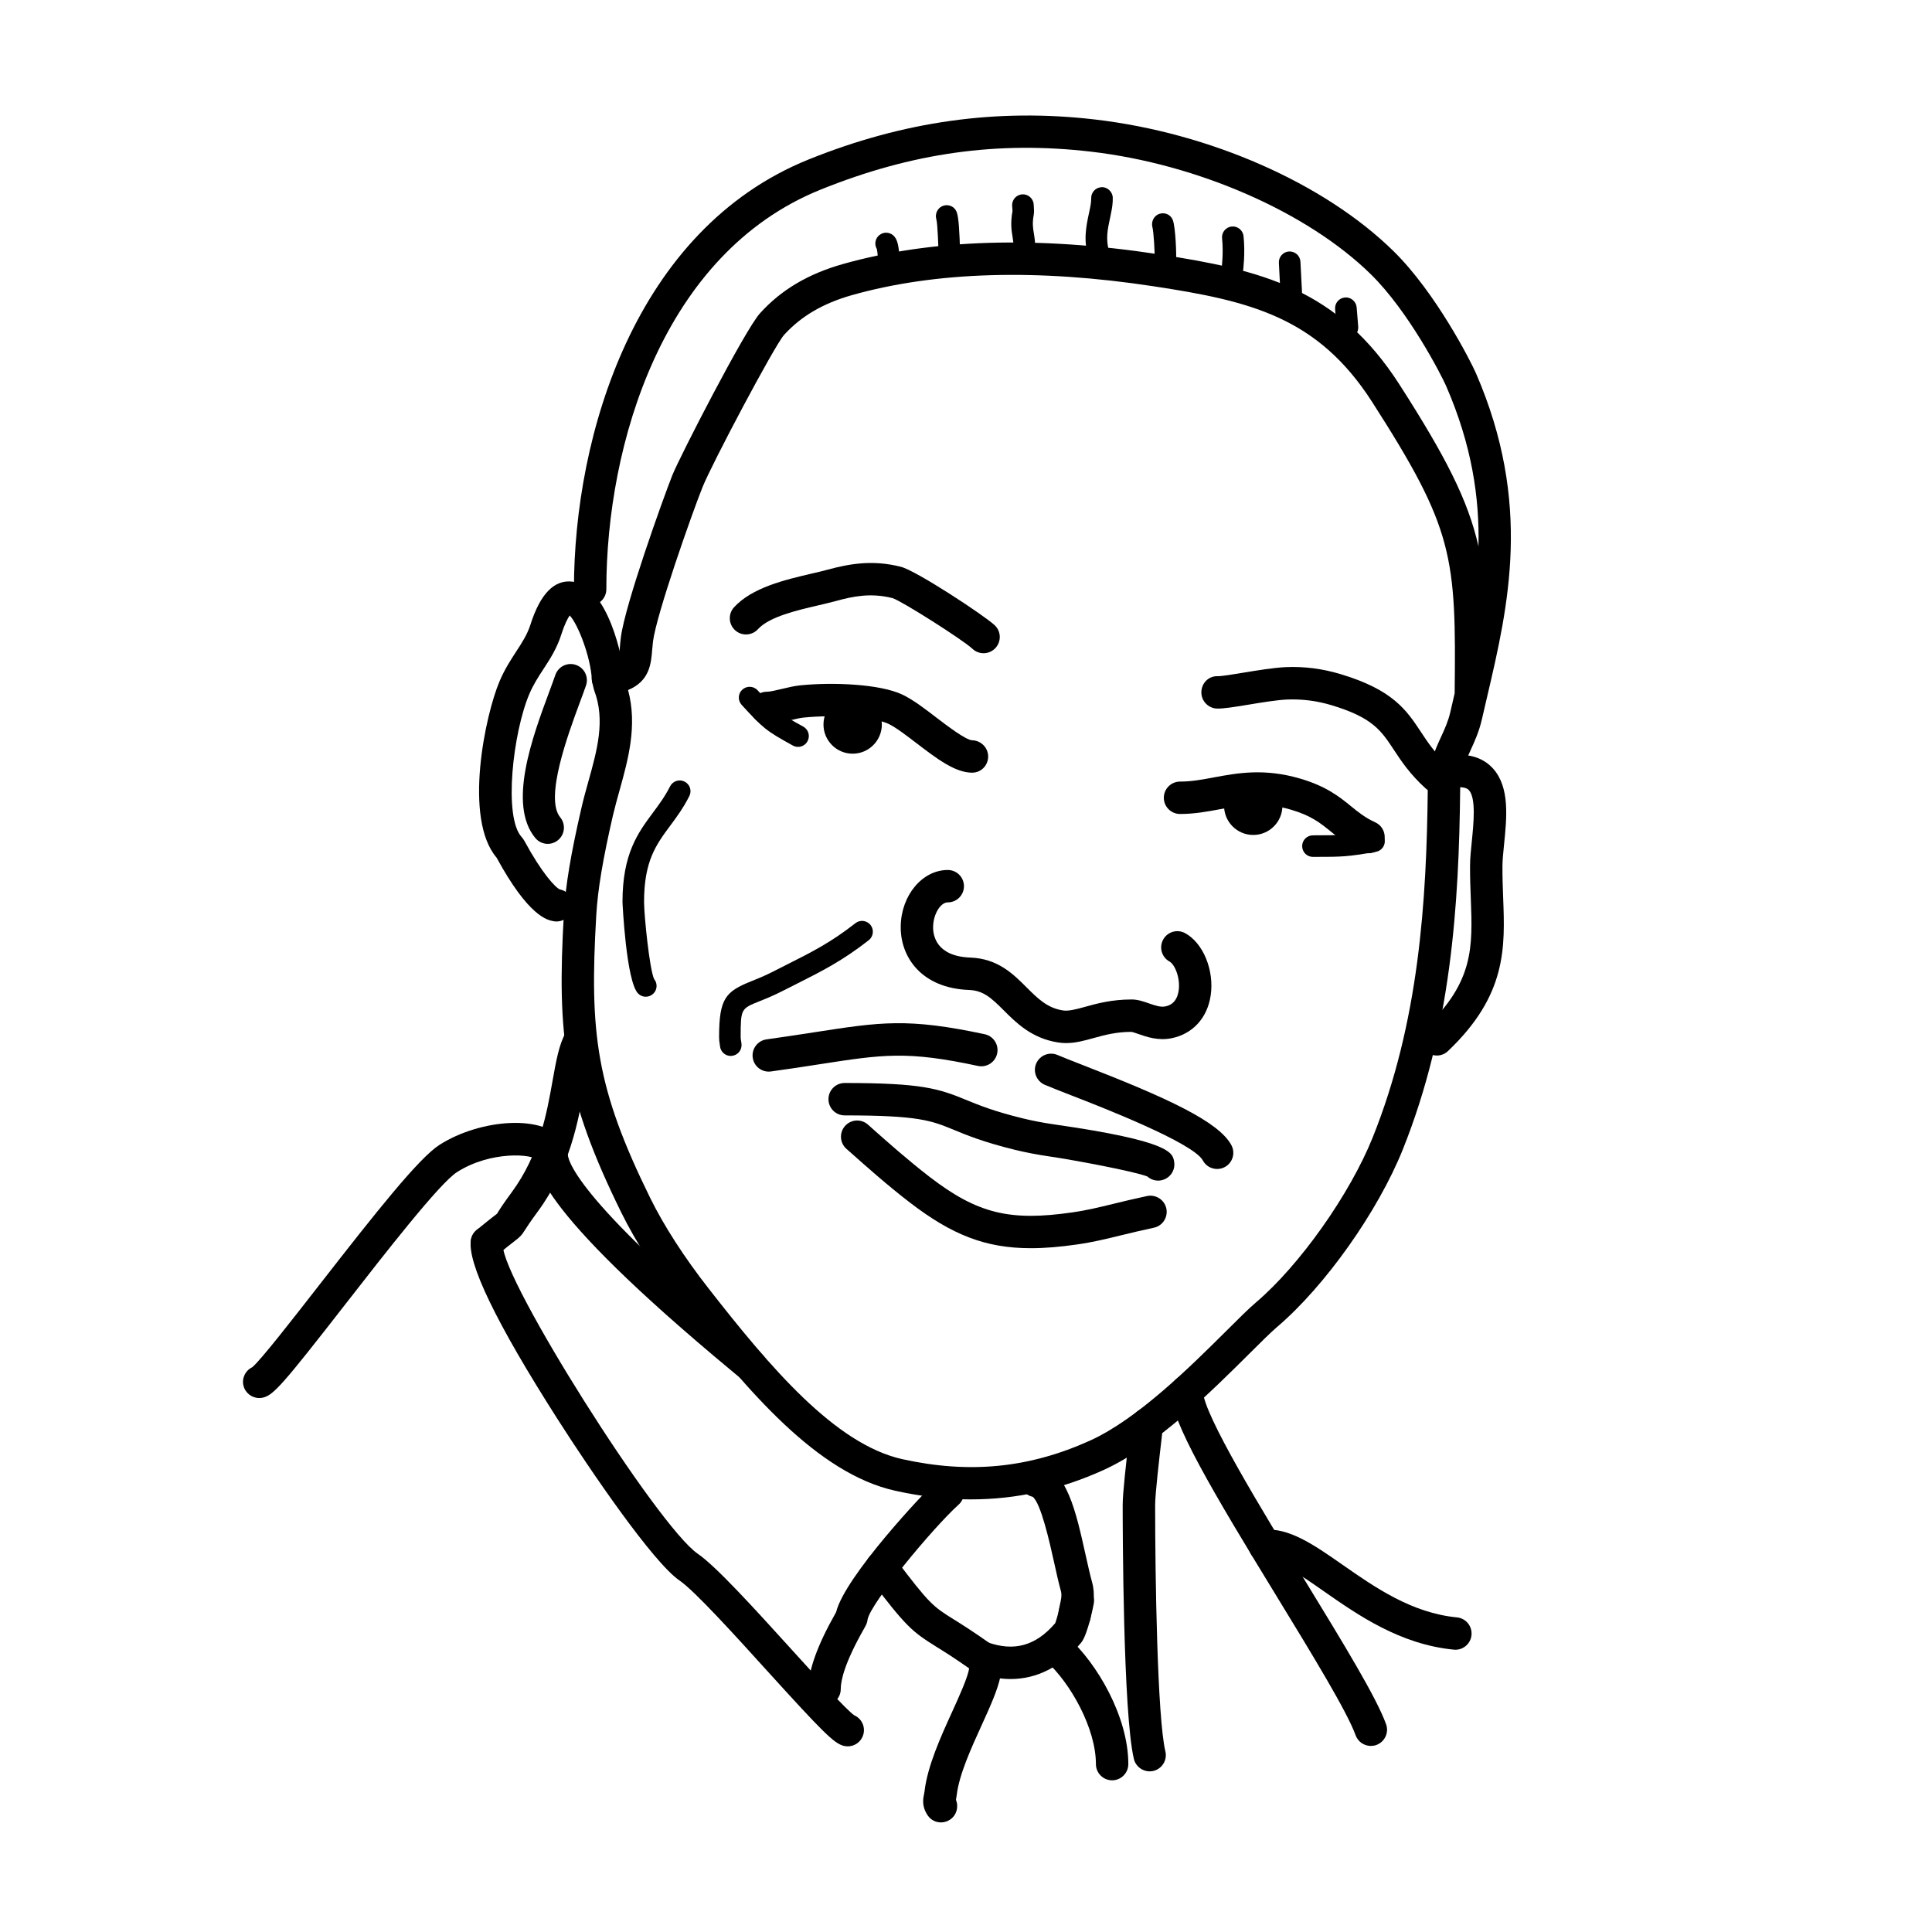 <?xml version="1.0" encoding="UTF-8"?>
<!DOCTYPE svg PUBLIC "-//W3C//DTD SVG 1.1//EN" "http://www.w3.org/Graphics/SVG/1.1/DTD/svg11.dtd">
<!-- Creator: CorelDRAW 2018 (64-Bit) -->
<svg xmlns="http://www.w3.org/2000/svg" xml:space="preserve" width="845px" height="845px" version="1.1" style="shape-rendering:geometricPrecision; text-rendering:geometricPrecision; image-rendering:optimizeQuality; fill-rule:evenodd; clip-rule:evenodd"
viewBox="0 0 360.18 360.18"
 xmlns:xlink="http://www.w3.org/1999/xlink">
 <defs>
  <style type="text/css">
   <![CDATA[
    .fil0 {fill:none}
    .fil2 {fill:black}
    .fil1 {fill:black;fill-rule:nonzero}
   ]]>
  </style>
 </defs>
 <g id="Слой_x0020_1">
  <rect class="fil0" width="360.18" height="360.18"/>
 </g>
 <g id="_1">
  <path class="fil1" d="M183.36 121.78c-0.74,0 -1.48,-0.27 -2.06,-0.82 -1.81,-1.69 -13.08,-8.85 -14.89,-9.45 -4.09,-1.04 -7.44,-0.32 -10.51,0.52 -0.99,0.27 -2.1,0.53 -3.28,0.81 -4.1,0.95 -9.2,2.14 -11.32,4.46 -1.12,1.23 -3.04,1.31 -4.26,0.19 -1.23,-1.12 -1.32,-3.04 -0.2,-4.27 3.38,-3.69 9.49,-5.12 14.4,-6.27 1.11,-0.25 2.15,-0.5 3.07,-0.75 3.96,-1.07 8.35,-1.89 13.65,-0.53 2.91,0.75 15.51,9.05 17.47,10.88 1.22,1.14 1.28,3.05 0.14,4.27 -0.6,0.64 -1.4,0.96 -2.21,0.96z"/>
  <path class="fil1" d="M267.78 147.75c-0.73,0 -1.45,-0.26 -2.03,-0.79 -2.9,-2.64 -4.49,-5.04 -5.89,-7.16 -2.39,-3.63 -3.97,-6.03 -11.66,-8.34 -2.75,-0.82 -5.42,-1.15 -8.21,-1.05 -1.9,0.08 -4.73,0.54 -7.23,0.96 -2.86,0.47 -4.66,0.75 -5.86,0.73 -1.66,-0.05 -2.98,-1.44 -2.93,-3.1 0.04,-1.67 1.37,-3.02 3.1,-2.94 0.64,0.02 2.91,-0.35 4.71,-0.65 2.67,-0.44 5.7,-0.94 7.97,-1.04 3.46,-0.14 6.78,0.29 10.18,1.31 9.79,2.93 12.31,6.75 14.98,10.79 1.26,1.91 2.56,3.89 4.91,6.03 1.23,1.12 1.32,3.03 0.19,4.26 -0.59,0.66 -1.41,0.99 -2.23,0.99z"/>
  <path class="fil1" d="M255.12 159.07c-0.42,0 -0.85,-0.08 -1.25,-0.27 -2.58,-1.18 -4.27,-2.56 -5.77,-3.78 -1.96,-1.59 -3.65,-2.96 -7.39,-4.06 -5.32,-1.57 -9.18,-0.85 -13.26,-0.1 -2.35,0.44 -4.78,0.89 -7.45,0.89 -1.67,0 -3.03,-1.35 -3.03,-3.02 0,-1.67 1.36,-3.02 3.03,-3.02 2.12,0 4.17,-0.38 6.35,-0.79 4.39,-0.81 9.36,-1.73 16.06,0.24 4.91,1.44 7.35,3.43 9.5,5.18 1.39,1.13 2.6,2.11 4.48,2.97 1.51,0.69 2.18,2.49 1.48,4 -0.51,1.11 -1.6,1.76 -2.75,1.76z"/>
  <path class="fil1" d="M181.24 144.05c-3.19,0 -6.66,-2.66 -10.34,-5.47 -1.91,-1.46 -3.88,-2.97 -5.27,-3.64 -2.57,-1.22 -9.97,-1.76 -15.85,-1.16 -0.67,0.07 -1.62,0.3 -2.54,0.52 -1.45,0.34 -2.94,0.7 -4.27,0.7 -1.67,0 -3.02,-1.35 -3.02,-3.02 0,-1.67 1.35,-3.02 3.02,-3.02 0.62,0 1.81,-0.29 2.86,-0.54 1.12,-0.27 2.27,-0.54 3.34,-0.65 6.16,-0.63 14.92,-0.24 19.05,1.72 1.97,0.94 4.1,2.56 6.35,4.29 1.92,1.46 5.48,4.19 6.67,4.23 1.65,0.04 3,1.4 2.98,3.06 -0.02,1.65 -1.33,2.98 -2.98,2.98z"/>
  <path class="fil1" d="M198.73 194.46c-0.51,0 -1.03,-0.04 -1.56,-0.13 -4.85,-0.78 -7.72,-3.65 -10.02,-5.95 -2.37,-2.37 -3.85,-3.72 -6.47,-3.82 -8.97,-0.33 -12.87,-6.23 -12.76,-11.91 0.1,-5.77 4.04,-10.46 8.77,-10.46 1.67,0 3.02,1.35 3.02,3.02 0,1.67 -1.35,3.02 -3.02,3.02 -1.36,0 -2.69,2.2 -2.73,4.53 -0.04,1.65 0.58,5.53 6.95,5.76 5.12,0.19 7.98,3.06 10.51,5.59 2.04,2.03 3.79,3.79 6.71,4.26 1.08,0.17 2.43,-0.19 4.13,-0.66 2.23,-0.62 5,-1.38 8.71,-1.38 1.14,0 2.2,0.37 3.23,0.73 1.1,0.38 2.14,0.74 3,0.57 0.53,-0.1 2.15,-0.43 2.53,-2.92 0.36,-2.43 -0.75,-4.94 -1.68,-5.44 -1.46,-0.79 -2.01,-2.63 -1.21,-4.09 0.79,-1.47 2.62,-2.01 4.09,-1.22 3.38,1.83 5.48,6.95 4.77,11.65 -0.63,4.19 -3.36,7.16 -7.31,7.95 -2.49,0.49 -4.62,-0.25 -6.18,-0.8 -0.45,-0.15 -1.06,-0.37 -1.28,-0.39 -2.85,0 -5,0.59 -7.07,1.16 -1.72,0.48 -3.37,0.93 -5.13,0.93z"/>
  <path class="fil1" d="M143.32 199.78c-1.49,0 -2.78,-1.09 -2.99,-2.6 -0.23,-1.65 0.92,-3.18 2.57,-3.41 3.46,-0.48 6.4,-0.94 9.01,-1.34 12.26,-1.9 17.34,-2.69 31.67,0.38 1.63,0.35 2.67,1.95 2.32,3.59 -0.35,1.63 -1.96,2.67 -3.59,2.32 -13.24,-2.84 -17.66,-2.15 -29.48,-0.32 -2.62,0.41 -5.6,0.87 -9.09,1.35 -0.14,0.02 -0.29,0.03 -0.42,0.03z"/>
  <path class="fil1" d="M226.91 217.93c-1.08,0 -2.12,-0.57 -2.67,-1.59 -1.77,-3.29 -18.95,-9.97 -24.59,-12.16 -2.1,-0.82 -3.82,-1.49 -4.89,-1.95 -1.53,-0.67 -2.24,-2.44 -1.58,-3.97 0.67,-1.53 2.44,-2.24 3.97,-1.58 1.03,0.44 2.68,1.09 4.69,1.87 15.77,6.13 25.35,10.54 27.72,14.93 0.79,1.47 0.25,3.3 -1.22,4.09 -0.46,0.25 -0.95,0.36 -1.43,0.36z"/>
  <g>
   <path class="fil1" d="M212.93 217.54c0,0.01 0,0.01 0,0.01 0,0 0,0 0,-0.01zm0 0.01c0,0.01 0,0.01 0,0.01 0,0 0,0 0,-0.01zm0 0.01l0 0.01 0 -0.01zm1.22 1.88l0.02 0 -0.02 0zm1.76 0.66c-0.76,0 -1.47,-0.29 -2.01,-0.77 -2.51,-0.99 -14.1,-3.14 -18.21,-3.73 -2.22,-0.32 -4.47,-0.75 -6.51,-1.25 -5.78,-1.42 -8.85,-2.68 -11.32,-3.7 -4.24,-1.75 -6.57,-2.71 -20.39,-2.71 -1.67,0 -3.02,-1.35 -3.02,-3.02 0,-1.67 1.35,-3.02 3.02,-3.02 14.37,0 17.51,1.03 22.69,3.17 2.4,0.98 5.12,2.1 10.46,3.41 1.85,0.46 3.9,0.85 5.93,1.14 21.74,3.12 22.08,5.27 22.35,6.99 0.26,1.65 -0.87,3.19 -2.52,3.45 -0.16,0.03 -0.31,0.04 -0.47,0.04z"/>
  </g>
  <path class="fil1" d="M192.17 232.7c-8.48,0 -14.74,-2.52 -22.54,-8.51 -4.13,-3.17 -8.1,-6.7 -10.72,-9.03l-1.11 -0.98c-1.25,-1.11 -1.37,-3.02 -0.26,-4.27 1.11,-1.25 3.01,-1.36 4.26,-0.26l1.12 1c2.56,2.27 6.43,5.71 10.38,8.75 8.91,6.84 14.9,8.32 26.64,6.62 2.61,-0.37 4.94,-0.94 7.66,-1.6 1.84,-0.45 3.86,-0.94 6.26,-1.45 1.62,-0.33 3.23,0.7 3.58,2.33 0.34,1.64 -0.7,3.24 -2.33,3.58 -2.33,0.5 -4.29,0.97 -6.09,1.41 -2.86,0.7 -5.33,1.3 -8.21,1.71 -3.17,0.46 -6.01,0.7 -8.64,0.7z"/>
  <path class="fil1" d="M103.74 171.79c-0.2,0 -0.39,-0.02 -0.59,-0.06 -1.14,-0.22 -4.61,-0.89 -10.57,-11.84 -6.23,-7.29 -2.11,-26.65 0.56,-32.9 0.97,-2.28 2.12,-4.03 3.13,-5.58 1.09,-1.67 2.03,-3.12 2.63,-4.99 1.83,-5.73 4.45,-8.42 7.85,-7.98 6.58,0.86 9.44,14.36 9.61,17.91 0.09,1.66 -1.19,3.08 -2.86,3.16 -1.69,0.08 -3.08,-1.19 -3.17,-2.86 -0.2,-4.09 -2.54,-10.24 -4.12,-11.91 -0.34,0.49 -0.91,1.5 -1.55,3.51 -0.85,2.66 -2.11,4.59 -3.33,6.46 -0.96,1.47 -1.87,2.86 -2.64,4.66 -3.04,7.11 -4.89,22.99 -1.42,26.7 0.18,0.19 0.4,0.53 0.52,0.75 3.22,5.94 5.76,8.68 6.6,9 1.64,0.32 2.66,1.9 2.34,3.53 -0.28,1.44 -1.57,2.44 -2.99,2.44z"/>
  <path class="fil1" d="M102.12 157.32c-0.87,0 -1.74,-0.38 -2.33,-1.1 -5.18,-6.26 -0.51,-18.87 2.59,-27.21 0.44,-1.2 0.84,-2.27 1.15,-3.17 0.54,-1.58 2.26,-2.43 3.84,-1.88 1.58,0.54 2.42,2.25 1.88,3.83 -0.33,0.95 -0.74,2.07 -1.21,3.32 -2.12,5.74 -6.55,17.69 -3.6,21.26 1.06,1.29 0.88,3.19 -0.4,4.25 -0.56,0.47 -1.25,0.7 -1.92,0.7z"/>
  <path class="fil1" d="M117.09 128.64c1.78,6.63 0,13 -1.58,18.68 -0.43,1.55 -0.86,3.09 -1.22,4.61 -1.91,8.29 -2.85,13.89 -3.13,18.71 -1.28,21.99 -0.06,32.13 10.05,52.68 2.58,5.24 6.36,11.1 10.94,16.95 11.36,14.54 23.51,28.97 36.07,31.76 12.53,2.77 23.65,1.67 35.01,-3.47 8.89,-4.03 18.79,-13.89 25.35,-20.4 2.33,-2.33 4.17,-4.16 5.59,-5.37 8.15,-6.94 17.5,-20.16 21.75,-30.76 8.64,-21.55 10.04,-44 10.26,-65.04 0.05,-4.32 1.34,-7.14 2.48,-9.63 0.69,-1.49 1.33,-2.9 1.73,-4.64 0.26,-1.15 0.53,-2.31 0.8,-3.47 0.29,-25.55 -0.15,-30.58 -15.37,-54.29 -10.17,-15.86 -22.72,-18.84 -40.7,-21.58 -21.75,-3.32 -40.71,-2.76 -56.33,1.65 -5.35,1.52 -9.48,3.94 -12.63,7.42 -1.83,2.08 -13.5,24.13 -15.19,28.37 -2.1,5.27 -8.59,23.74 -9.23,28.75 -0.07,0.57 -0.11,1.12 -0.16,1.62 -0.2,2.52 -0.47,5.79 -4.49,7.45zm63.92 150.89c-4.6,0 -9.28,-0.54 -14.1,-1.61 -14.51,-3.21 -27.48,-18.52 -39.52,-33.93 -4.83,-6.17 -8.84,-12.4 -11.6,-18.01 -10.63,-21.61 -11.99,-32.86 -10.66,-55.7 0.3,-5.17 1.28,-11.07 3.28,-19.71 0.37,-1.61 0.82,-3.24 1.28,-4.88 1.64,-5.87 3.18,-11.41 1.11,-16.91 -0.05,-0.13 -0.09,-0.27 -0.12,-0.4l-0.28 -1.22c-0.18,-0.82 -0.01,-1.69 0.47,-2.38 0.48,-0.7 1.23,-1.16 2.07,-1.28 2.42,-0.33 2.42,-0.33 2.62,-2.8 0.05,-0.59 0.1,-1.22 0.19,-1.9 0.78,-6.11 7.93,-26.02 9.6,-30.22 1.36,-3.4 13.52,-27.07 16.33,-30.17 3.93,-4.36 8.99,-7.36 15.48,-9.19 16.45,-4.65 36.26,-5.26 58.88,-1.81 19,2.9 33.35,6.34 44.86,24.28 8.61,13.42 12.77,21.51 14.73,30.15 0.21,-9.08 -1.24,-18.86 -6.02,-29.86 -0.83,-1.91 -6.95,-13.9 -14.07,-20.87 -11.79,-11.55 -32.24,-20.51 -52.1,-22.83 -17.43,-2.04 -33.46,0.21 -50.45,7.07 -29.49,11.89 -39.95,47.57 -39.95,74.5 0,1.66 -1.35,3.02 -3.02,3.02 -1.67,0 -3.02,-1.36 -3.02,-3.02 0,-28.81 11.45,-67.08 43.73,-80.11 17.72,-7.15 35.2,-9.59 53.41,-7.46 21.44,2.5 42.75,11.89 55.63,24.52 7.9,7.74 14.43,20.57 15.39,22.78 10.53,24.27 6.04,43.41 2.09,60.3 -0.03,0.12 -0.06,0.23 -0.08,0.35 -0.01,0.05 -0.03,0.11 -0.04,0.16 -0.29,1.23 -0.58,2.45 -0.85,3.67 -0.54,2.35 -1.38,4.19 -2.13,5.82 -1.06,2.31 -1.9,4.14 -1.93,7.17 -0.23,21.64 -1.68,44.75 -10.69,67.23 -4.64,11.57 -14.5,25.5 -23.45,33.11 -1.23,1.05 -3.09,2.91 -5.24,5.05 -6.86,6.82 -17.23,17.14 -27.12,21.62 -8.06,3.65 -16.23,5.47 -24.71,5.47z"/>
  <path class="fil1" d="M267.86 196.78c-0.8,0 -1.59,-0.31 -2.19,-0.94 -1.15,-1.2 -1.1,-3.12 0.11,-4.27 9.01,-8.56 8.76,-15.05 8.42,-24.04 -0.08,-1.94 -0.15,-3.94 -0.14,-6.08 0,-1.4 0.16,-2.96 0.33,-4.62 0.32,-3.19 0.82,-8.01 -0.53,-9.51 -0.13,-0.14 -0.52,-0.57 -1.88,-0.57 -1.67,0 -3.02,-1.35 -3.02,-3.02 0,-1.67 1.35,-3.02 3.02,-3.02 2.68,0 4.82,0.86 6.36,2.56 3.15,3.49 2.57,9.16 2.06,14.17 -0.15,1.51 -0.3,2.93 -0.3,4.04 -0.01,2.01 0.06,3.95 0.13,5.82 0.36,9.36 0.7,18.21 -10.29,28.65 -0.58,0.56 -1.33,0.83 -2.08,0.83z"/>
  <path class="fil1" d="M136.23 196.86c-1.02,0 -1.89,-0.78 -2,-1.81 -0.02,-0.2 -0.04,-0.34 -0.06,-0.46 -0.06,-0.36 -0.11,-0.65 -0.11,-1.25 0,-7.21 1.21,-8.48 5.98,-10.4 1.1,-0.44 2.48,-0.99 4.14,-1.84l2.35 -1.19c4.87,-2.45 8.38,-4.22 12.94,-7.8 0.87,-0.69 2.14,-0.53 2.83,0.34 0.68,0.88 0.53,2.14 -0.34,2.83 -4.88,3.82 -8.73,5.77 -13.62,8.23l-2.34 1.18c-1.81,0.93 -3.28,1.52 -4.46,1.99 -3.39,1.36 -3.46,1.39 -3.46,6.66 0,0.27 0.03,0.4 0.05,0.56 0.04,0.2 0.08,0.42 0.11,0.74 0.11,1.1 -0.69,2.09 -1.8,2.2 -0.07,0.01 -0.14,0.02 -0.21,0.02z"/>
  <path class="fil1" d="M90.78 234.66c-0.87,0 -1.73,-0.37 -2.33,-1.1 -1.06,-1.28 -0.88,-3.18 0.4,-4.25 1.71,-1.41 2.69,-2.17 3.28,-2.63 0.27,-0.21 0.44,-0.33 0.56,-0.43 -0.03,0.02 0.02,-0.08 0.11,-0.21 0.35,-0.57 1.02,-1.62 2.6,-3.77 5.16,-7.01 6.53,-14.67 7.62,-20.82 0.67,-3.75 1.2,-6.71 2.44,-8.94 0.81,-1.46 2.65,-1.98 4.11,-1.17 1.45,0.81 1.98,2.65 1.17,4.11 -0.75,1.35 -1.22,3.99 -1.77,7.06 -1.14,6.41 -2.71,15.2 -8.71,23.35 -1.45,1.97 -2.02,2.87 -2.36,3.4 -0.68,1.08 -0.94,1.33 -2.07,2.2 -0.57,0.44 -1.5,1.16 -3.12,2.5 -0.57,0.47 -1.25,0.7 -1.93,0.7z"/>
  <path class="fil1" d="M139.94 257.62c-0.81,0 -1.57,-0.33 -2.11,-0.87 -0.18,-0.15 -0.59,-0.49 -1.17,-0.97 -37.93,-31.46 -37.12,-38.7 -36.82,-41.43 0.19,-1.66 1.69,-2.84 3.34,-2.67 1.66,0.19 2.85,1.68 2.67,3.34 -0.08,0.69 0.24,7.56 34.66,36.11 1.89,1.56 2.33,1.93 2.44,3.21 0.15,1.66 -1.08,3.12 -2.75,3.27 -0.08,0 -0.17,0.01 -0.26,0.01z"/>
  <g>
   <path class="fil1" d="M158.87 319.64c0,0 0,0 0,0 0,0 0,0 0,0zm0.45 0.19l0 0 0 0zm-1.27 5.74c-0.27,0 -0.55,-0.04 -0.83,-0.11 -1.77,-0.51 -3.75,-2.45 -14.12,-13.88 -6.05,-6.68 -13.58,-14.99 -16.42,-16.93 -4.94,-3.38 -16.65,-20.55 -22.78,-30.16 -11.43,-17.91 -16.85,-29.14 -16.1,-33.38 0.3,-1.64 1.87,-2.74 3.51,-2.45 1.63,0.29 2.72,1.84 2.45,3.47 -0.33,6.22 28.82,52.4 36.33,57.54 3.42,2.34 10.57,10.22 17.49,17.85 4.54,5 10.17,11.21 11.66,12.25 1.37,0.59 2.13,2.12 1.71,3.6 -0.37,1.33 -1.59,2.2 -2.9,2.2z"/>
  </g>
  <path class="fil1" d="M153.72 317.91c-1.67,0 -3.02,-1.35 -3.02,-3.02 0,-3.5 1.67,-8.16 5.12,-14.24l0.05 -0.09c1.66,-6.74 16.71,-22.66 18.8,-24.54 1.24,-1.12 3.15,-1.02 4.27,0.22 1.11,1.23 1.02,3.14 -0.22,4.26 -4.83,4.36 -16.48,18.43 -16.98,21.44 -0.07,0.64 -0.27,0.99 -0.66,1.69 -3.59,6.32 -4.34,9.61 -4.34,11.26 0,1.67 -1.36,3.02 -3.02,3.02z"/>
  <g>
   <path class="fil1" d="M181.24 311.44l0.02 0 -0.02 0zm-5.82 28.31c-0.94,0 -1.87,-0.44 -2.45,-1.28 -1.18,-1.71 -0.87,-3.17 -0.71,-3.96 0.03,-0.16 0.08,-0.34 0.1,-0.57 0.56,-4.73 3,-10.1 5.16,-14.84 1.2,-2.63 2.95,-6.47 3.15,-8.07 -2.71,-1.91 -4.55,-3.06 -6.05,-3.99 -4.59,-2.87 -5.67,-3.71 -12.68,-12.99 -1,-1.33 -0.74,-3.23 0.6,-4.23 1.33,-1 3.22,-0.74 4.23,0.59 6.55,8.69 7.15,9.06 11.05,11.5 1.59,0.99 3.75,2.35 6.93,4.61 3.88,2.77 1.4,8.2 -1.73,15.08 -1.98,4.34 -4.21,9.25 -4.66,13.04 -0.04,0.35 -0.09,0.65 -0.14,0.91 0.53,1.3 0.12,2.86 -1.09,3.67 -0.52,0.36 -1.12,0.53 -1.71,0.53z"/>
  </g>
  <path class="fil1" d="M188.39 313.02c-2.06,0 -4.21,-0.4 -6.42,-1.2 -1.57,-0.56 -2.38,-2.29 -1.82,-3.86 0.57,-1.57 2.3,-2.38 3.87,-1.82 5.03,1.82 9.08,0.69 12.7,-3.53 0.37,-0.95 1.12,-3.98 1.25,-4.72 0.28,-1.65 1.86,-2.75 3.48,-2.47 1.65,0.28 2.75,1.84 2.47,3.49 -0.01,0.06 -1.09,5.81 -2.37,7.34 -3.74,4.49 -8.21,6.77 -13.16,6.77z"/>
  <path class="fil1" d="M207.33 331.9c-1.67,0 -3.02,-1.36 -3.02,-3.02 0,-6.72 -4.81,-15.19 -9.26,-19.18 -1.25,-1.12 -1.35,-3.03 -0.24,-4.27 1.12,-1.24 3.03,-1.35 4.27,-0.23 5.46,4.89 11.27,14.86 11.27,23.68 0,1.66 -1.35,3.02 -3.02,3.02z"/>
  <g>
   <path class="fil1" d="M192.65 279.07l0.02 0 -0.02 0zm7.68 25.05c-1.67,0 -3.02,-1.42 -3.02,-3.09 0,-0.63 0.14,-1.21 0.28,-1.83 0.19,-0.82 0.41,-1.76 0.2,-2.55 -0.45,-1.63 -0.86,-3.48 -1.29,-5.44 -0.8,-3.6 -2.45,-11.03 -3.99,-12.17 -1.56,-0.35 -2.59,-1.88 -2.31,-3.47 0.29,-1.64 1.86,-2.73 3.5,-2.45 5.17,0.91 6.88,8.62 8.69,16.78 0.42,1.89 0.82,3.67 1.23,5.17 0.61,2.25 0.14,4.29 -0.14,5.5 -0.06,0.23 -0.11,0.43 -0.13,0.59 0,1.67 -1.35,2.96 -3.02,2.96z"/>
  </g>
  <path class="fil1" d="M214.32 330.23c-1.36,0 -2.6,-0.93 -2.93,-2.31 -2.03,-8.41 -2.09,-43.37 -2.09,-47.33 0,-2.2 0.63,-7.76 1.22,-12.79 0.13,-1.16 0.23,-2.01 0.26,-2.32 0.05,-1.46 1.14,-2.71 2.63,-2.9 1.66,-0.22 3.17,0.95 3.39,2.6 0.05,0.44 0.05,0.44 -0.28,3.31 -0.38,3.27 -1.17,10.07 -1.17,12.1 0,13.13 0.4,39.62 1.91,45.91 0.39,1.62 -0.61,3.26 -2.23,3.65 -0.23,0.05 -0.47,0.08 -0.71,0.08z"/>
  <path class="fil1" d="M255.56 325.49c-1.24,0 -2.4,-0.77 -2.84,-2 -1.57,-4.38 -8.16,-15.16 -14.53,-25.59 -12.37,-20.22 -19.88,-32.91 -19.97,-38.46 -0.03,-1.67 1.3,-3.05 2.97,-3.07l0.05 0c1.65,0 2.99,1.32 3.02,2.97 0.07,4.31 11.06,22.29 19.08,35.41 7.13,11.67 13.29,21.74 15.07,26.71 0.56,1.56 -0.26,3.29 -1.83,3.86 -0.34,0.12 -0.68,0.17 -1.02,0.17z"/>
  <path class="fil1" d="M271.33 307.56c-0.1,0 -0.2,-0.01 -0.3,-0.02 -10.02,-0.97 -17.89,-6.46 -24.21,-10.87 -4.2,-2.94 -8.12,-5.71 -10.7,-5.46 -1.66,0.18 -3.14,-1.04 -3.31,-2.7 -0.16,-1.66 1.05,-3.14 2.71,-3.31 4.73,-0.47 9.39,2.76 14.76,6.51 6.04,4.22 12.89,9 21.34,9.82 1.66,0.16 2.87,1.64 2.71,3.3 -0.15,1.56 -1.47,2.73 -3,2.73z"/>
  <path class="fil1" d="M48.32 260.63c-1.37,0 -2.61,-0.94 -2.94,-2.34 -0.32,-1.4 0.39,-2.81 1.65,-3.4 1.61,-1.35 7.67,-9.14 12.56,-15.42 10.67,-13.7 18.51,-23.58 22.35,-26.04 7.49,-4.79 19.77,-5.92 23.42,-0.41 0.91,1.37 0.52,3.17 -0.83,4.1 -1.35,0.94 -3.24,0.57 -4.2,-0.77 -0.91,-1.26 -8.85,-1.85 -15.14,2.17 -3.26,2.09 -13.41,15.13 -20.83,24.66 -11.65,14.97 -13.38,16.92 -15.35,17.38 -0.23,0.05 -0.46,0.07 -0.69,0.07z"/>
  <path class="fil2" d="M233.64 144.78c3,0 5.44,2.44 5.44,5.44 0,3 -2.44,5.44 -5.44,5.44 -3.01,0 -5.44,-2.44 -5.44,-5.44 0,-3 2.43,-5.44 5.44,-5.44z"/>
  <path class="fil2" d="M158.96 129.63c3,0 5.44,2.43 5.44,5.44 0,3 -2.44,5.44 -5.44,5.44 -3,0 -5.44,-2.44 -5.44,-5.44 0,-3.01 2.44,-5.44 5.44,-5.44z"/>
  <path class="fil1" d="M121.8 182.36c0,0 0,0 0,0 0,0 0,0 0,0zm0.18 0.22l0 0zm-1.59 3.24c-0.51,0 -1.01,-0.19 -1.41,-0.58 -2.25,-2.2 -2.93,-16.95 -2.93,-17.09 0,-8.98 2.87,-12.86 5.65,-16.61 1.16,-1.56 2.26,-3.04 3.22,-4.94 0.5,-0.99 1.72,-1.39 2.7,-0.89 1,0.5 1.4,1.71 0.89,2.7 -1.11,2.21 -2.36,3.9 -3.57,5.53 -2.61,3.52 -4.87,6.56 -4.87,14.21 0,2.49 1.03,12.64 1.88,14.38 0.64,0.78 0.61,1.94 -0.12,2.68 -0.39,0.4 -0.92,0.61 -1.44,0.61z"/>
  <path class="fil1" d="M148.78 139.24c-0.33,0 -0.66,-0.08 -0.97,-0.25 -5.09,-2.8 -5.6,-3.28 -9.54,-7.58 -0.75,-0.82 -0.7,-2.09 0.12,-2.84 0.82,-0.75 2.1,-0.7 2.85,0.12 3.64,3.97 3.85,4.21 8.51,6.77 0.97,0.53 1.33,1.76 0.79,2.73 -0.36,0.67 -1.05,1.05 -1.76,1.05z"/>
  <path class="fil1" d="M244.77 159.75c-1.11,0 -2.01,-0.9 -2.01,-2.01 0,-1.11 0.9,-2.01 2.01,-2.01 5.43,-0.01 5.87,-0.01 11.05,-0.89 1.11,-0.19 2.13,0.55 2.32,1.65 0.19,1.09 -0.55,2.13 -1.65,2.32 -5.35,0.91 -6.03,0.94 -11.71,0.94l-0.01 0z"/>
  <path class="fil1" d="M204.9 49.69c-0.86,0 -1.66,-0.56 -1.92,-1.42 -1.06,-3.44 -0.51,-5.99 0.07,-8.69l0.18 -0.86c0.14,-0.67 0.21,-1.33 0.2,-1.73 -0.04,-1.11 0.82,-2.05 1.93,-2.09 1.03,-0.08 2.05,0.82 2.09,1.93 0.04,0.99 -0.15,2.12 -0.28,2.7l-0.18 0.9c-0.53,2.45 -0.91,4.22 -0.16,6.65 0.32,1.06 -0.27,2.19 -1.34,2.52 -0.19,0.06 -0.39,0.09 -0.59,0.09z"/>
  <path class="fil1" d="M190.97 48.46c-0.03,0 -0.05,0 -0.08,0 -1.11,-0.04 -1.98,-0.98 -1.94,-2.09 0.04,-0.87 -0.07,-1.49 -0.18,-2.22 -0.2,-1.19 -0.42,-2.55 -0.01,-4.82 0,-0.12 -0.03,-0.38 -0.04,-0.6l-0.03 -0.39c-0.05,-1.12 0.81,-2.06 1.92,-2.11 1.08,-0.05 2.05,0.8 2.1,1.91l0.02 0.3c0.05,0.62 0.07,1.13 -0.01,1.6 -0.29,1.59 -0.15,2.42 0.02,3.46 0.13,0.82 0.29,1.75 0.24,3.02 -0.04,1.09 -0.94,1.94 -2.01,1.94z"/>
  <path class="fil1" d="M177.06 51.12c-1.06,0 -1.95,-0.82 -2.01,-1.89 -0.03,-0.37 -0.05,-1.03 -0.07,-1.83 -0.05,-1.56 -0.18,-5.7 -0.42,-6.52 -0.31,-1.05 0.26,-2.19 1.31,-2.53 1.04,-0.33 2.15,0.2 2.5,1.23 0.37,1.07 0.5,3.43 0.63,7.7 0.03,0.75 0.05,1.36 0.07,1.71 0.06,1.11 -0.78,2.06 -1.89,2.13 -0.04,0 -0.09,0 -0.12,0z"/>
  <path class="fil1" d="M217.25 50.41c-0.06,0 -0.13,0 -0.19,-0.01 -1.11,-0.11 -1.92,-1.09 -1.81,-2.2 0.07,-0.77 -0.17,-5.02 -0.4,-5.82 -0.29,-1.05 0.28,-2.19 1.31,-2.52 1.04,-0.33 2.14,0.18 2.5,1.2 0.51,1.43 0.69,6.61 0.59,7.55 -0.1,1.03 -0.98,1.8 -2,1.8z"/>
  <path class="fil1" d="M229.73 52.46c-0.09,0 -0.18,0 -0.26,-0.01 -1.11,-0.15 -1.89,-1.16 -1.74,-2.26 0.02,-0.12 0.39,-3.01 0.1,-5.74 -0.12,-1.11 0.68,-2.1 1.78,-2.22 1.11,-0.12 2.1,0.69 2.22,1.79 0.34,3.15 -0.06,6.34 -0.11,6.69 -0.13,1.01 -0.99,1.75 -1.99,1.75z"/>
  <path class="fil1" d="M240.72 56.55c-1.06,0 -1.95,-0.83 -2.01,-1.9l-0.29 -5.65c-0.06,-1.11 0.79,-2.06 1.9,-2.12 1.13,-0.04 2.06,0.8 2.12,1.91l0.29 5.64c0.06,1.11 -0.79,2.06 -1.9,2.12 -0.04,0 -0.07,0 -0.11,0z"/>
  <path class="fil1" d="M163.61 46.63c0,0 0,0 0,0 0,0 0,0 0,0zm2.17 4.69c-0.99,0 -1.86,-0.73 -1.99,-1.75 -0.03,-0.18 -0.05,-0.5 -0.08,-0.89 -0.03,-0.5 -0.12,-1.81 -0.25,-2.27 -0.5,-0.86 -0.3,-1.98 0.5,-2.6 0.88,-0.69 2.15,-0.53 2.83,0.35 0.61,0.78 0.78,1.94 0.94,4.24 0.02,0.28 0.03,0.52 0.05,0.64 0.15,1.11 -0.63,2.12 -1.73,2.27 -0.09,0.01 -0.18,0.01 -0.27,0.01z"/>
  <path class="fil1" d="M251.2 63.08c-1.04,0 -1.92,-0.79 -2,-1.85l-0.3 -3.6c-0.09,-1.11 0.74,-2.08 1.84,-2.17 1.09,-0.1 2.08,0.73 2.18,1.84l0.29 3.6c0.09,1.11 -0.73,2.08 -1.84,2.17 -0.06,0.01 -0.11,0.01 -0.17,0.01z"/>
 </g>
</svg>
